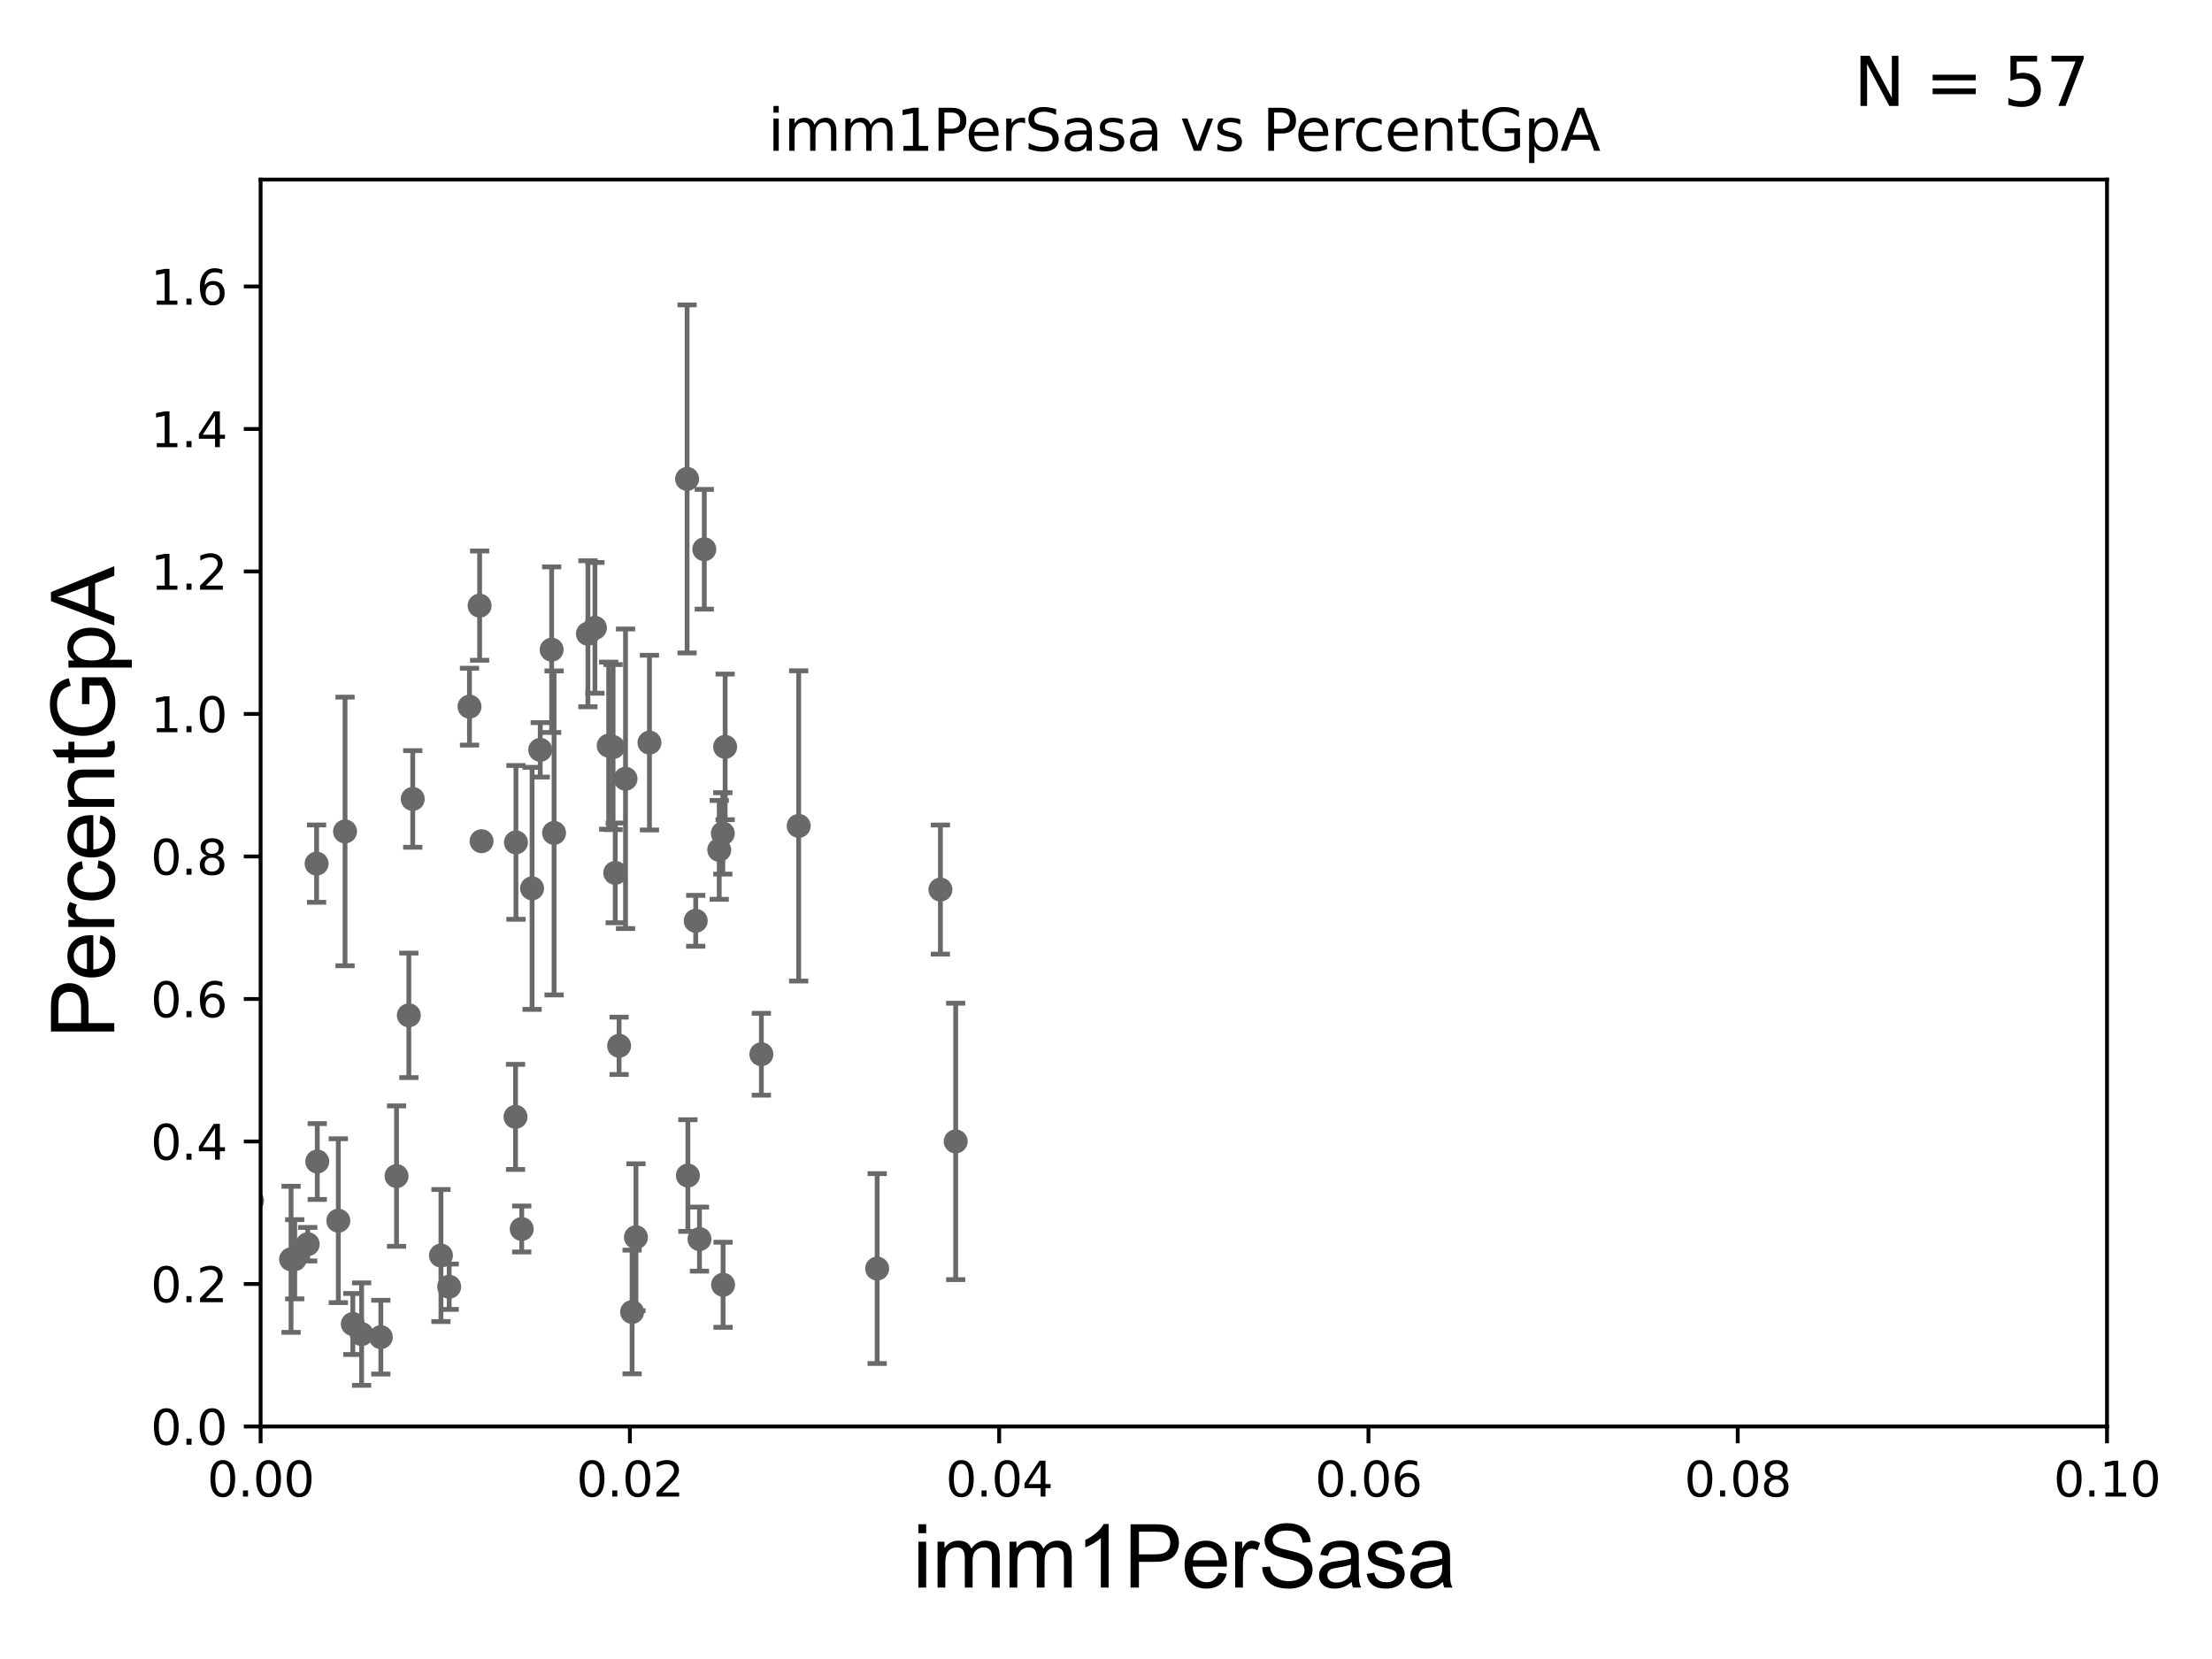 <?xml version="1.0" encoding="utf-8" standalone="no"?>
<!DOCTYPE svg PUBLIC "-//W3C//DTD SVG 1.1//EN"
  "http://www.w3.org/Graphics/SVG/1.1/DTD/svg11.dtd">
<svg xmlns:xlink="http://www.w3.org/1999/xlink" width="460.8pt" height="345.6pt" viewBox="0 0 460.8 345.6" xmlns="http://www.w3.org/2000/svg" version="1.1">
 <defs>
  <style type="text/css">*{stroke-linejoin: round; stroke-linecap: butt}</style>
 </defs>
 <g id="figure_1">
  <g id="patch_1">
   <path d="M 0 345.6 
L 460.8 345.6 
L 460.8 0 
L 0 0 
z
" style="fill: #ffffff"/>
  </g>
  <g id="axes_1">
   <g id="patch_2">
    <path d="M 54.29 297.16 
L 438.93 297.16 
L 438.93 37.411 
L 54.29 37.411 
z
" style="fill: #ffffff"/>
   </g>
   <g id="PathCollection_1">
    <defs>
     <path id="m3258a61355" d="M 0 1.118 
C 0.297 1.118 0.581 1 0.791 0.791 
C 1 0.581 1.118 0.297 1.118 0 
C 1.118 -0.297 1 -0.581 0.791 -0.791 
C 0.581 -1 0.297 -1.118 0 -1.118 
C -0.297 -1.118 -0.581 -1 -0.791 -0.791 
C -1 -0.581 -1.118 -0.297 -1.118 0 
C -1.118 0.297 -1 0.581 -0.791 0.791 
C -0.581 1 -0.297 1.118 0 1.118 
z
" style="stroke: #696969"/>
    </defs>
    <g clip-path="url(#pd227d06a3d)">
     <use xlink:href="#m3258a61355" x="122.474" y="132.023" style="fill: #696969; stroke: #696969"/>
     <use xlink:href="#m3258a61355" x="48.146" y="212.051" style="fill: #696969; stroke: #696969"/>
     <use xlink:href="#m3258a61355" x="114.92" y="135.341" style="fill: #696969; stroke: #696969"/>
     <use xlink:href="#m3258a61355" x="45.951" y="262.158" style="fill: #696969; stroke: #696969"/>
     <use xlink:href="#m3258a61355" x="126.803" y="155.338" style="fill: #696969; stroke: #696969"/>
     <use xlink:href="#m3258a61355" x="64.101" y="259.187" style="fill: #696969; stroke: #696969"/>
     <use xlink:href="#m3258a61355" x="93.574" y="268.053" style="fill: #696969; stroke: #696969"/>
     <use xlink:href="#m3258a61355" x="22.28" y="209.115" style="fill: #696969; stroke: #696969"/>
     <use xlink:href="#m3258a61355" x="26.231" y="267.951" style="fill: #696969; stroke: #696969"/>
     <use xlink:href="#m3258a61355" x="85.98" y="166.435" style="fill: #696969; stroke: #696969"/>
     <use xlink:href="#m3258a61355" x="73.5" y="275.812" style="fill: #696969; stroke: #696969"/>
     <use xlink:href="#m3258a61355" x="70.477" y="254.293" style="fill: #696969; stroke: #696969"/>
     <use xlink:href="#m3258a61355" x="128.162" y="181.837" style="fill: #696969; stroke: #696969"/>
     <use xlink:href="#m3258a61355" x="108.687" y="256.02" style="fill: #696969; stroke: #696969"/>
     <use xlink:href="#m3258a61355" x="131.677" y="273.313" style="fill: #696969; stroke: #696969"/>
     <use xlink:href="#m3258a61355" x="150.63" y="267.64" style="fill: #696969; stroke: #696969"/>
     <use xlink:href="#m3258a61355" x="82.607" y="245.001" style="fill: #696969; stroke: #696969"/>
     <use xlink:href="#m3258a61355" x="91.859" y="261.55" style="fill: #696969; stroke: #696969"/>
     <use xlink:href="#m3258a61355" x="143.301" y="244.886" style="fill: #696969; stroke: #696969"/>
     <use xlink:href="#m3258a61355" x="158.606" y="219.62" style="fill: #696969; stroke: #696969"/>
     <use xlink:href="#m3258a61355" x="182.73" y="264.268" style="fill: #696969; stroke: #696969"/>
     <use xlink:href="#m3258a61355" x="195.905" y="185.313" style="fill: #696969; stroke: #696969"/>
     <use xlink:href="#m3258a61355" x="199.09" y="237.778" style="fill: #696969; stroke: #696969"/>
     <use xlink:href="#m3258a61355" x="135.294" y="154.7" style="fill: #696969; stroke: #696969"/>
     <use xlink:href="#m3258a61355" x="145.715" y="258.126" style="fill: #696969; stroke: #696969"/>
     <use xlink:href="#m3258a61355" x="132.482" y="257.742" style="fill: #696969; stroke: #696969"/>
     <use xlink:href="#m3258a61355" x="107.482" y="175.487" style="fill: #696969; stroke: #696969"/>
     <use xlink:href="#m3258a61355" x="150.574" y="173.614" style="fill: #696969; stroke: #696969"/>
     <use xlink:href="#m3258a61355" x="79.333" y="278.551" style="fill: #696969; stroke: #696969"/>
     <use xlink:href="#m3258a61355" x="52.502" y="250.135" style="fill: #696969; stroke: #696969"/>
     <use xlink:href="#m3258a61355" x="127.716" y="155.633" style="fill: #696969; stroke: #696969"/>
     <use xlink:href="#m3258a61355" x="130.308" y="162.23" style="fill: #696969; stroke: #696969"/>
     <use xlink:href="#m3258a61355" x="143.136" y="99.765" style="fill: #696969; stroke: #696969"/>
     <use xlink:href="#m3258a61355" x="123.935" y="130.79" style="fill: #696969; stroke: #696969"/>
     <use xlink:href="#m3258a61355" x="85.17" y="211.513" style="fill: #696969; stroke: #696969"/>
     <use xlink:href="#m3258a61355" x="110.843" y="185.062" style="fill: #696969; stroke: #696969"/>
     <use xlink:href="#m3258a61355" x="97.804" y="147.21" style="fill: #696969; stroke: #696969"/>
     <use xlink:href="#m3258a61355" x="151.06" y="155.588" style="fill: #696969; stroke: #696969"/>
     <use xlink:href="#m3258a61355" x="146.718" y="114.422" style="fill: #696969; stroke: #696969"/>
     <use xlink:href="#m3258a61355" x="71.881" y="173.206" style="fill: #696969; stroke: #696969"/>
     <use xlink:href="#m3258a61355" x="128.971" y="217.86" style="fill: #696969; stroke: #696969"/>
     <use xlink:href="#m3258a61355" x="100.315" y="175.238" style="fill: #696969; stroke: #696969"/>
     <use xlink:href="#m3258a61355" x="112.542" y="156.205" style="fill: #696969; stroke: #696969"/>
     <use xlink:href="#m3258a61355" x="99.915" y="126.165" style="fill: #696969; stroke: #696969"/>
     <use xlink:href="#m3258a61355" x="75.332" y="277.915" style="fill: #696969; stroke: #696969"/>
     <use xlink:href="#m3258a61355" x="166.382" y="172.053" style="fill: #696969; stroke: #696969"/>
     <use xlink:href="#m3258a61355" x="144.933" y="191.818" style="fill: #696969; stroke: #696969"/>
     <use xlink:href="#m3258a61355" x="115.425" y="173.512" style="fill: #696969; stroke: #696969"/>
     <use xlink:href="#m3258a61355" x="65.952" y="179.908" style="fill: #696969; stroke: #696969"/>
     <use xlink:href="#m3258a61355" x="37.678" y="183.593" style="fill: #696969; stroke: #696969"/>
     <use xlink:href="#m3258a61355" x="149.831" y="177.045" style="fill: #696969; stroke: #696969"/>
     <use xlink:href="#m3258a61355" x="66.091" y="241.967" style="fill: #696969; stroke: #696969"/>
     <use xlink:href="#m3258a61355" x="107.394" y="232.664" style="fill: #696969; stroke: #696969"/>
     <use xlink:href="#m3258a61355" x="61.397" y="262.321" style="fill: #696969; stroke: #696969"/>
     <use xlink:href="#m3258a61355" x="44.736" y="226.974" style="fill: #696969; stroke: #696969"/>
     <use xlink:href="#m3258a61355" x="17.594" y="268.127" style="fill: #696969; stroke: #696969"/>
     <use xlink:href="#m3258a61355" x="60.633" y="262.342" style="fill: #696969; stroke: #696969"/>
    </g>
   </g>
   <g id="matplotlib.axis_1">
    <g id="xtick_1">
     <g id="line2d_1">
      <defs>
       <path id="ma763d4bf9a" d="M 0 0 
L 0 3.5 
" style="stroke: #000000; stroke-width: 0.8"/>
      </defs>
      <g>
       <use xlink:href="#ma763d4bf9a" x="54.29" y="297.16" style="stroke: #000000; stroke-width: 0.8"/>
      </g>
     </g>
     <g id="text_1">
      <!-- 0.00 -->
      <g transform="translate(43.157 311.758)scale(0.1 -0.1)">
       <defs>
        <path id="DejaVuSans-30" d="M 2034 4250 
Q 1547 4250 1301 3770 
Q 1056 3291 1056 2328 
Q 1056 1369 1301 889 
Q 1547 409 2034 409 
Q 2525 409 2770 889 
Q 3016 1369 3016 2328 
Q 3016 3291 2770 3770 
Q 2525 4250 2034 4250 
z
M 2034 4750 
Q 2819 4750 3233 4129 
Q 3647 3509 3647 2328 
Q 3647 1150 3233 529 
Q 2819 -91 2034 -91 
Q 1250 -91 836 529 
Q 422 1150 422 2328 
Q 422 3509 836 4129 
Q 1250 4750 2034 4750 
z
" transform="scale(0.016)"/>
        <path id="DejaVuSans-2e" d="M 684 794 
L 1344 794 
L 1344 0 
L 684 0 
L 684 794 
z
" transform="scale(0.016)"/>
       </defs>
       <use xlink:href="#DejaVuSans-30"/>
       <use xlink:href="#DejaVuSans-2e" x="63.623"/>
       <use xlink:href="#DejaVuSans-30" x="95.41"/>
       <use xlink:href="#DejaVuSans-30" x="159.033"/>
      </g>
     </g>
    </g>
    <g id="xtick_2">
     <g id="line2d_2">
      <g>
       <use xlink:href="#ma763d4bf9a" x="131.218" y="297.16" style="stroke: #000000; stroke-width: 0.8"/>
      </g>
     </g>
     <g id="text_2">
      <!-- 0.02 -->
      <g transform="translate(120.085 311.758)scale(0.1 -0.1)">
       <defs>
        <path id="DejaVuSans-32" d="M 1228 531 
L 3431 531 
L 3431 0 
L 469 0 
L 469 531 
Q 828 903 1448 1529 
Q 2069 2156 2228 2338 
Q 2531 2678 2651 2914 
Q 2772 3150 2772 3378 
Q 2772 3750 2511 3984 
Q 2250 4219 1831 4219 
Q 1534 4219 1204 4116 
Q 875 4013 500 3803 
L 500 4441 
Q 881 4594 1212 4672 
Q 1544 4750 1819 4750 
Q 2544 4750 2975 4387 
Q 3406 4025 3406 3419 
Q 3406 3131 3298 2873 
Q 3191 2616 2906 2266 
Q 2828 2175 2409 1742 
Q 1991 1309 1228 531 
z
" transform="scale(0.016)"/>
       </defs>
       <use xlink:href="#DejaVuSans-30"/>
       <use xlink:href="#DejaVuSans-2e" x="63.623"/>
       <use xlink:href="#DejaVuSans-30" x="95.41"/>
       <use xlink:href="#DejaVuSans-32" x="159.033"/>
      </g>
     </g>
    </g>
    <g id="xtick_3">
     <g id="line2d_3">
      <g>
       <use xlink:href="#ma763d4bf9a" x="208.146" y="297.16" style="stroke: #000000; stroke-width: 0.8"/>
      </g>
     </g>
     <g id="text_3">
      <!-- 0.04 -->
      <g transform="translate(197.013 311.758)scale(0.1 -0.1)">
       <defs>
        <path id="DejaVuSans-34" d="M 2419 4116 
L 825 1625 
L 2419 1625 
L 2419 4116 
z
M 2253 4666 
L 3047 4666 
L 3047 1625 
L 3713 1625 
L 3713 1100 
L 3047 1100 
L 3047 0 
L 2419 0 
L 2419 1100 
L 313 1100 
L 313 1709 
L 2253 4666 
z
" transform="scale(0.016)"/>
       </defs>
       <use xlink:href="#DejaVuSans-30"/>
       <use xlink:href="#DejaVuSans-2e" x="63.623"/>
       <use xlink:href="#DejaVuSans-30" x="95.41"/>
       <use xlink:href="#DejaVuSans-34" x="159.033"/>
      </g>
     </g>
    </g>
    <g id="xtick_4">
     <g id="line2d_4">
      <g>
       <use xlink:href="#ma763d4bf9a" x="285.074" y="297.16" style="stroke: #000000; stroke-width: 0.8"/>
      </g>
     </g>
     <g id="text_4">
      <!-- 0.06 -->
      <g transform="translate(273.941 311.758)scale(0.1 -0.1)">
       <defs>
        <path id="DejaVuSans-36" d="M 2113 2584 
Q 1688 2584 1439 2293 
Q 1191 2003 1191 1497 
Q 1191 994 1439 701 
Q 1688 409 2113 409 
Q 2538 409 2786 701 
Q 3034 994 3034 1497 
Q 3034 2003 2786 2293 
Q 2538 2584 2113 2584 
z
M 3366 4563 
L 3366 3988 
Q 3128 4100 2886 4159 
Q 2644 4219 2406 4219 
Q 1781 4219 1451 3797 
Q 1122 3375 1075 2522 
Q 1259 2794 1537 2939 
Q 1816 3084 2150 3084 
Q 2853 3084 3261 2657 
Q 3669 2231 3669 1497 
Q 3669 778 3244 343 
Q 2819 -91 2113 -91 
Q 1303 -91 875 529 
Q 447 1150 447 2328 
Q 447 3434 972 4092 
Q 1497 4750 2381 4750 
Q 2619 4750 2861 4703 
Q 3103 4656 3366 4563 
z
" transform="scale(0.016)"/>
       </defs>
       <use xlink:href="#DejaVuSans-30"/>
       <use xlink:href="#DejaVuSans-2e" x="63.623"/>
       <use xlink:href="#DejaVuSans-30" x="95.41"/>
       <use xlink:href="#DejaVuSans-36" x="159.033"/>
      </g>
     </g>
    </g>
    <g id="xtick_5">
     <g id="line2d_5">
      <g>
       <use xlink:href="#ma763d4bf9a" x="362.002" y="297.16" style="stroke: #000000; stroke-width: 0.8"/>
      </g>
     </g>
     <g id="text_5">
      <!-- 0.08 -->
      <g transform="translate(350.869 311.758)scale(0.1 -0.1)">
       <defs>
        <path id="DejaVuSans-38" d="M 2034 2216 
Q 1584 2216 1326 1975 
Q 1069 1734 1069 1313 
Q 1069 891 1326 650 
Q 1584 409 2034 409 
Q 2484 409 2743 651 
Q 3003 894 3003 1313 
Q 3003 1734 2745 1975 
Q 2488 2216 2034 2216 
z
M 1403 2484 
Q 997 2584 770 2862 
Q 544 3141 544 3541 
Q 544 4100 942 4425 
Q 1341 4750 2034 4750 
Q 2731 4750 3128 4425 
Q 3525 4100 3525 3541 
Q 3525 3141 3298 2862 
Q 3072 2584 2669 2484 
Q 3125 2378 3379 2068 
Q 3634 1759 3634 1313 
Q 3634 634 3220 271 
Q 2806 -91 2034 -91 
Q 1263 -91 848 271 
Q 434 634 434 1313 
Q 434 1759 690 2068 
Q 947 2378 1403 2484 
z
M 1172 3481 
Q 1172 3119 1398 2916 
Q 1625 2713 2034 2713 
Q 2441 2713 2670 2916 
Q 2900 3119 2900 3481 
Q 2900 3844 2670 4047 
Q 2441 4250 2034 4250 
Q 1625 4250 1398 4047 
Q 1172 3844 1172 3481 
z
" transform="scale(0.016)"/>
       </defs>
       <use xlink:href="#DejaVuSans-30"/>
       <use xlink:href="#DejaVuSans-2e" x="63.623"/>
       <use xlink:href="#DejaVuSans-30" x="95.41"/>
       <use xlink:href="#DejaVuSans-38" x="159.033"/>
      </g>
     </g>
    </g>
    <g id="xtick_6">
     <g id="line2d_6">
      <g>
       <use xlink:href="#ma763d4bf9a" x="438.93" y="297.16" style="stroke: #000000; stroke-width: 0.8"/>
      </g>
     </g>
     <g id="text_6">
      <!-- 0.10 -->
      <g transform="translate(427.797 311.758)scale(0.1 -0.1)">
       <defs>
        <path id="DejaVuSans-31" d="M 794 531 
L 1825 531 
L 1825 4091 
L 703 3866 
L 703 4441 
L 1819 4666 
L 2450 4666 
L 2450 531 
L 3481 531 
L 3481 0 
L 794 0 
L 794 531 
z
" transform="scale(0.016)"/>
       </defs>
       <use xlink:href="#DejaVuSans-30"/>
       <use xlink:href="#DejaVuSans-2e" x="63.623"/>
       <use xlink:href="#DejaVuSans-31" x="95.41"/>
       <use xlink:href="#DejaVuSans-30" x="159.033"/>
      </g>
     </g>
    </g>
    <g id="text_7">
     <!-- imm1PerSasa -->
     <g transform="translate(190.094 330.722)scale(0.18 -0.18)">
      <defs>
       <path id="ArialMT-69" d="M 425 3934 
L 425 4581 
L 988 4581 
L 988 3934 
L 425 3934 
z
M 425 0 
L 425 3319 
L 988 3319 
L 988 0 
L 425 0 
z
" transform="scale(0.016)"/>
       <path id="ArialMT-6d" d="M 422 0 
L 422 3319 
L 925 3319 
L 925 2853 
Q 1081 3097 1340 3245 
Q 1600 3394 1931 3394 
Q 2300 3394 2536 3241 
Q 2772 3088 2869 2813 
Q 3263 3394 3894 3394 
Q 4388 3394 4653 3120 
Q 4919 2847 4919 2278 
L 4919 0 
L 4359 0 
L 4359 2091 
Q 4359 2428 4304 2576 
Q 4250 2725 4106 2815 
Q 3963 2906 3769 2906 
Q 3419 2906 3187 2673 
Q 2956 2441 2956 1928 
L 2956 0 
L 2394 0 
L 2394 2156 
Q 2394 2531 2256 2718 
Q 2119 2906 1806 2906 
Q 1569 2906 1367 2781 
Q 1166 2656 1075 2415 
Q 984 2175 984 1722 
L 984 0 
L 422 0 
z
" transform="scale(0.016)"/>
       <path id="ArialMT-31" d="M 2384 0 
L 1822 0 
L 1822 3584 
Q 1619 3391 1289 3197 
Q 959 3003 697 2906 
L 697 3450 
Q 1169 3672 1522 3987 
Q 1875 4303 2022 4600 
L 2384 4600 
L 2384 0 
z
" transform="scale(0.016)"/>
       <path id="ArialMT-50" d="M 494 0 
L 494 4581 
L 2222 4581 
Q 2678 4581 2919 4538 
Q 3256 4481 3484 4323 
Q 3713 4166 3852 3881 
Q 3991 3597 3991 3256 
Q 3991 2672 3619 2267 
Q 3247 1863 2275 1863 
L 1100 1863 
L 1100 0 
L 494 0 
z
M 1100 2403 
L 2284 2403 
Q 2872 2403 3119 2622 
Q 3366 2841 3366 3238 
Q 3366 3525 3220 3729 
Q 3075 3934 2838 4000 
Q 2684 4041 2272 4041 
L 1100 4041 
L 1100 2403 
z
" transform="scale(0.016)"/>
       <path id="ArialMT-65" d="M 2694 1069 
L 3275 997 
Q 3138 488 2766 206 
Q 2394 -75 1816 -75 
Q 1088 -75 661 373 
Q 234 822 234 1631 
Q 234 2469 665 2931 
Q 1097 3394 1784 3394 
Q 2450 3394 2872 2941 
Q 3294 2488 3294 1666 
Q 3294 1616 3291 1516 
L 816 1516 
Q 847 969 1125 678 
Q 1403 388 1819 388 
Q 2128 388 2347 550 
Q 2566 713 2694 1069 
z
M 847 1978 
L 2700 1978 
Q 2663 2397 2488 2606 
Q 2219 2931 1791 2931 
Q 1403 2931 1139 2672 
Q 875 2413 847 1978 
z
" transform="scale(0.016)"/>
       <path id="ArialMT-72" d="M 416 0 
L 416 3319 
L 922 3319 
L 922 2816 
Q 1116 3169 1280 3281 
Q 1444 3394 1641 3394 
Q 1925 3394 2219 3213 
L 2025 2691 
Q 1819 2813 1613 2813 
Q 1428 2813 1281 2702 
Q 1134 2591 1072 2394 
Q 978 2094 978 1738 
L 978 0 
L 416 0 
z
" transform="scale(0.016)"/>
       <path id="ArialMT-53" d="M 288 1472 
L 859 1522 
Q 900 1178 1048 958 
Q 1197 738 1509 602 
Q 1822 466 2213 466 
Q 2559 466 2825 569 
Q 3091 672 3220 851 
Q 3350 1031 3350 1244 
Q 3350 1459 3225 1620 
Q 3100 1781 2813 1891 
Q 2628 1963 1997 2114 
Q 1366 2266 1113 2400 
Q 784 2572 623 2826 
Q 463 3081 463 3397 
Q 463 3744 659 4045 
Q 856 4347 1234 4503 
Q 1613 4659 2075 4659 
Q 2584 4659 2973 4495 
Q 3363 4331 3572 4012 
Q 3781 3694 3797 3291 
L 3216 3247 
Q 3169 3681 2898 3903 
Q 2628 4125 2100 4125 
Q 1550 4125 1298 3923 
Q 1047 3722 1047 3438 
Q 1047 3191 1225 3031 
Q 1400 2872 2139 2705 
Q 2878 2538 3153 2413 
Q 3553 2228 3743 1945 
Q 3934 1663 3934 1294 
Q 3934 928 3725 604 
Q 3516 281 3123 101 
Q 2731 -78 2241 -78 
Q 1619 -78 1198 103 
Q 778 284 539 648 
Q 300 1013 288 1472 
z
" transform="scale(0.016)"/>
       <path id="ArialMT-61" d="M 2588 409 
Q 2275 144 1986 34 
Q 1697 -75 1366 -75 
Q 819 -75 525 192 
Q 231 459 231 875 
Q 231 1119 342 1320 
Q 453 1522 633 1644 
Q 813 1766 1038 1828 
Q 1203 1872 1538 1913 
Q 2219 1994 2541 2106 
Q 2544 2222 2544 2253 
Q 2544 2597 2384 2738 
Q 2169 2928 1744 2928 
Q 1347 2928 1158 2789 
Q 969 2650 878 2297 
L 328 2372 
Q 403 2725 575 2942 
Q 747 3159 1072 3276 
Q 1397 3394 1825 3394 
Q 2250 3394 2515 3294 
Q 2781 3194 2906 3042 
Q 3031 2891 3081 2659 
Q 3109 2516 3109 2141 
L 3109 1391 
Q 3109 606 3145 398 
Q 3181 191 3288 0 
L 2700 0 
Q 2613 175 2588 409 
z
M 2541 1666 
Q 2234 1541 1622 1453 
Q 1275 1403 1131 1340 
Q 988 1278 909 1158 
Q 831 1038 831 891 
Q 831 666 1001 516 
Q 1172 366 1500 366 
Q 1825 366 2078 508 
Q 2331 650 2450 897 
Q 2541 1088 2541 1459 
L 2541 1666 
z
" transform="scale(0.016)"/>
       <path id="ArialMT-73" d="M 197 991 
L 753 1078 
Q 800 744 1014 566 
Q 1228 388 1613 388 
Q 2000 388 2187 545 
Q 2375 703 2375 916 
Q 2375 1106 2209 1216 
Q 2094 1291 1634 1406 
Q 1016 1563 777 1677 
Q 538 1791 414 1992 
Q 291 2194 291 2438 
Q 291 2659 392 2848 
Q 494 3038 669 3163 
Q 800 3259 1026 3326 
Q 1253 3394 1513 3394 
Q 1903 3394 2198 3281 
Q 2494 3169 2634 2976 
Q 2775 2784 2828 2463 
L 2278 2388 
Q 2241 2644 2061 2787 
Q 1881 2931 1553 2931 
Q 1166 2931 1000 2803 
Q 834 2675 834 2503 
Q 834 2394 903 2306 
Q 972 2216 1119 2156 
Q 1203 2125 1616 2013 
Q 2213 1853 2448 1751 
Q 2684 1650 2818 1456 
Q 2953 1263 2953 975 
Q 2953 694 2789 445 
Q 2625 197 2315 61 
Q 2006 -75 1616 -75 
Q 969 -75 630 194 
Q 291 463 197 991 
z
" transform="scale(0.016)"/>
      </defs>
      <use xlink:href="#ArialMT-69"/>
      <use xlink:href="#ArialMT-6d" x="22.217"/>
      <use xlink:href="#ArialMT-6d" x="105.518"/>
      <use xlink:href="#ArialMT-31" x="188.818"/>
      <use xlink:href="#ArialMT-50" x="244.434"/>
      <use xlink:href="#ArialMT-65" x="311.133"/>
      <use xlink:href="#ArialMT-72" x="366.748"/>
      <use xlink:href="#ArialMT-53" x="400.049"/>
      <use xlink:href="#ArialMT-61" x="466.748"/>
      <use xlink:href="#ArialMT-73" x="522.363"/>
      <use xlink:href="#ArialMT-61" x="572.363"/>
     </g>
    </g>
   </g>
   <g id="matplotlib.axis_2">
    <g id="ytick_1">
     <g id="line2d_7">
      <defs>
       <path id="m34cb4a69a8" d="M 0 0 
L -3.5 0 
" style="stroke: #000000; stroke-width: 0.8"/>
      </defs>
      <g>
       <use xlink:href="#m34cb4a69a8" x="54.29" y="297.16" style="stroke: #000000; stroke-width: 0.8"/>
      </g>
     </g>
     <g id="text_8">
      <!-- 0.0 -->
      <g transform="translate(31.387 300.959)scale(0.1 -0.1)">
       <use xlink:href="#DejaVuSans-30"/>
       <use xlink:href="#DejaVuSans-2e" x="63.623"/>
       <use xlink:href="#DejaVuSans-30" x="95.41"/>
      </g>
     </g>
    </g>
    <g id="ytick_2">
     <g id="line2d_8">
      <g>
       <use xlink:href="#m34cb4a69a8" x="54.29" y="267.474" style="stroke: #000000; stroke-width: 0.8"/>
      </g>
     </g>
     <g id="text_9">
      <!-- 0.2 -->
      <g transform="translate(31.387 271.274)scale(0.1 -0.1)">
       <use xlink:href="#DejaVuSans-30"/>
       <use xlink:href="#DejaVuSans-2e" x="63.623"/>
       <use xlink:href="#DejaVuSans-32" x="95.41"/>
      </g>
     </g>
    </g>
    <g id="ytick_3">
     <g id="line2d_9">
      <g>
       <use xlink:href="#m34cb4a69a8" x="54.29" y="237.789" style="stroke: #000000; stroke-width: 0.8"/>
      </g>
     </g>
     <g id="text_10">
      <!-- 0.4 -->
      <g transform="translate(31.387 241.588)scale(0.1 -0.1)">
       <use xlink:href="#DejaVuSans-30"/>
       <use xlink:href="#DejaVuSans-2e" x="63.623"/>
       <use xlink:href="#DejaVuSans-34" x="95.41"/>
      </g>
     </g>
    </g>
    <g id="ytick_4">
     <g id="line2d_10">
      <g>
       <use xlink:href="#m34cb4a69a8" x="54.29" y="208.103" style="stroke: #000000; stroke-width: 0.8"/>
      </g>
     </g>
     <g id="text_11">
      <!-- 0.6 -->
      <g transform="translate(31.387 211.902)scale(0.1 -0.1)">
       <use xlink:href="#DejaVuSans-30"/>
       <use xlink:href="#DejaVuSans-2e" x="63.623"/>
       <use xlink:href="#DejaVuSans-36" x="95.41"/>
      </g>
     </g>
    </g>
    <g id="ytick_5">
     <g id="line2d_11">
      <g>
       <use xlink:href="#m34cb4a69a8" x="54.29" y="178.418" style="stroke: #000000; stroke-width: 0.8"/>
      </g>
     </g>
     <g id="text_12">
      <!-- 0.8 -->
      <g transform="translate(31.387 182.217)scale(0.1 -0.1)">
       <use xlink:href="#DejaVuSans-30"/>
       <use xlink:href="#DejaVuSans-2e" x="63.623"/>
       <use xlink:href="#DejaVuSans-38" x="95.41"/>
      </g>
     </g>
    </g>
    <g id="ytick_6">
     <g id="line2d_12">
      <g>
       <use xlink:href="#m34cb4a69a8" x="54.29" y="148.732" style="stroke: #000000; stroke-width: 0.8"/>
      </g>
     </g>
     <g id="text_13">
      <!-- 1.0 -->
      <g transform="translate(31.387 152.531)scale(0.1 -0.1)">
       <use xlink:href="#DejaVuSans-31"/>
       <use xlink:href="#DejaVuSans-2e" x="63.623"/>
       <use xlink:href="#DejaVuSans-30" x="95.41"/>
      </g>
     </g>
    </g>
    <g id="ytick_7">
     <g id="line2d_13">
      <g>
       <use xlink:href="#m34cb4a69a8" x="54.29" y="119.047" style="stroke: #000000; stroke-width: 0.8"/>
      </g>
     </g>
     <g id="text_14">
      <!-- 1.2 -->
      <g transform="translate(31.387 122.846)scale(0.1 -0.1)">
       <use xlink:href="#DejaVuSans-31"/>
       <use xlink:href="#DejaVuSans-2e" x="63.623"/>
       <use xlink:href="#DejaVuSans-32" x="95.41"/>
      </g>
     </g>
    </g>
    <g id="ytick_8">
     <g id="line2d_14">
      <g>
       <use xlink:href="#m34cb4a69a8" x="54.29" y="89.361" style="stroke: #000000; stroke-width: 0.8"/>
      </g>
     </g>
     <g id="text_15">
      <!-- 1.4 -->
      <g transform="translate(31.387 93.16)scale(0.1 -0.1)">
       <use xlink:href="#DejaVuSans-31"/>
       <use xlink:href="#DejaVuSans-2e" x="63.623"/>
       <use xlink:href="#DejaVuSans-34" x="95.41"/>
      </g>
     </g>
    </g>
    <g id="ytick_9">
     <g id="line2d_15">
      <g>
       <use xlink:href="#m34cb4a69a8" x="54.29" y="59.675" style="stroke: #000000; stroke-width: 0.8"/>
      </g>
     </g>
     <g id="text_16">
      <!-- 1.6 -->
      <g transform="translate(31.387 63.475)scale(0.1 -0.1)">
       <use xlink:href="#DejaVuSans-31"/>
       <use xlink:href="#DejaVuSans-2e" x="63.623"/>
       <use xlink:href="#DejaVuSans-36" x="95.41"/>
      </g>
     </g>
    </g>
    <g id="text_17">
     <!-- PercentGpA -->
     <g transform="translate(23.809 216.309)rotate(-90)scale(0.18 -0.18)">
      <defs>
       <path id="ArialMT-63" d="M 2588 1216 
L 3141 1144 
Q 3050 572 2676 248 
Q 2303 -75 1759 -75 
Q 1078 -75 664 370 
Q 250 816 250 1647 
Q 250 2184 428 2587 
Q 606 2991 970 3192 
Q 1334 3394 1763 3394 
Q 2303 3394 2647 3120 
Q 2991 2847 3088 2344 
L 2541 2259 
Q 2463 2594 2264 2762 
Q 2066 2931 1784 2931 
Q 1359 2931 1093 2626 
Q 828 2322 828 1663 
Q 828 994 1084 691 
Q 1341 388 1753 388 
Q 2084 388 2306 591 
Q 2528 794 2588 1216 
z
" transform="scale(0.016)"/>
       <path id="ArialMT-6e" d="M 422 0 
L 422 3319 
L 928 3319 
L 928 2847 
Q 1294 3394 1984 3394 
Q 2284 3394 2536 3286 
Q 2788 3178 2913 3003 
Q 3038 2828 3088 2588 
Q 3119 2431 3119 2041 
L 3119 0 
L 2556 0 
L 2556 2019 
Q 2556 2363 2490 2533 
Q 2425 2703 2258 2804 
Q 2091 2906 1866 2906 
Q 1506 2906 1245 2678 
Q 984 2450 984 1813 
L 984 0 
L 422 0 
z
" transform="scale(0.016)"/>
       <path id="ArialMT-74" d="M 1650 503 
L 1731 6 
Q 1494 -44 1306 -44 
Q 1000 -44 831 53 
Q 663 150 594 308 
Q 525 466 525 972 
L 525 2881 
L 113 2881 
L 113 3319 
L 525 3319 
L 525 4141 
L 1084 4478 
L 1084 3319 
L 1650 3319 
L 1650 2881 
L 1084 2881 
L 1084 941 
Q 1084 700 1114 631 
Q 1144 563 1211 522 
Q 1278 481 1403 481 
Q 1497 481 1650 503 
z
" transform="scale(0.016)"/>
       <path id="ArialMT-47" d="M 2638 1797 
L 2638 2334 
L 4578 2338 
L 4578 638 
Q 4131 281 3656 101 
Q 3181 -78 2681 -78 
Q 2006 -78 1454 211 
Q 903 500 622 1047 
Q 341 1594 341 2269 
Q 341 2938 620 3517 
Q 900 4097 1425 4378 
Q 1950 4659 2634 4659 
Q 3131 4659 3532 4498 
Q 3934 4338 4162 4050 
Q 4391 3763 4509 3300 
L 3963 3150 
Q 3859 3500 3706 3700 
Q 3553 3900 3268 4020 
Q 2984 4141 2638 4141 
Q 2222 4141 1919 4014 
Q 1616 3888 1430 3681 
Q 1244 3475 1141 3228 
Q 966 2803 966 2306 
Q 966 1694 1177 1281 
Q 1388 869 1791 669 
Q 2194 469 2647 469 
Q 3041 469 3416 620 
Q 3791 772 3984 944 
L 3984 1797 
L 2638 1797 
z
" transform="scale(0.016)"/>
       <path id="ArialMT-70" d="M 422 -1272 
L 422 3319 
L 934 3319 
L 934 2888 
Q 1116 3141 1344 3267 
Q 1572 3394 1897 3394 
Q 2322 3394 2647 3175 
Q 2972 2956 3137 2557 
Q 3303 2159 3303 1684 
Q 3303 1175 3120 767 
Q 2938 359 2589 142 
Q 2241 -75 1856 -75 
Q 1575 -75 1351 44 
Q 1128 163 984 344 
L 984 -1272 
L 422 -1272 
z
M 931 1641 
Q 931 1000 1190 694 
Q 1450 388 1819 388 
Q 2194 388 2461 705 
Q 2728 1022 2728 1688 
Q 2728 2322 2467 2637 
Q 2206 2953 1844 2953 
Q 1484 2953 1207 2617 
Q 931 2281 931 1641 
z
" transform="scale(0.016)"/>
       <path id="ArialMT-41" d="M -9 0 
L 1750 4581 
L 2403 4581 
L 4278 0 
L 3588 0 
L 3053 1388 
L 1138 1388 
L 634 0 
L -9 0 
z
M 1313 1881 
L 2866 1881 
L 2388 3150 
Q 2169 3728 2063 4100 
Q 1975 3659 1816 3225 
L 1313 1881 
z
" transform="scale(0.016)"/>
      </defs>
      <use xlink:href="#ArialMT-50"/>
      <use xlink:href="#ArialMT-65" x="66.699"/>
      <use xlink:href="#ArialMT-72" x="122.314"/>
      <use xlink:href="#ArialMT-63" x="155.615"/>
      <use xlink:href="#ArialMT-65" x="205.615"/>
      <use xlink:href="#ArialMT-6e" x="261.23"/>
      <use xlink:href="#ArialMT-74" x="316.846"/>
      <use xlink:href="#ArialMT-47" x="344.629"/>
      <use xlink:href="#ArialMT-70" x="422.412"/>
      <use xlink:href="#ArialMT-41" x="478.027"/>
     </g>
    </g>
   </g>
   <g id="LineCollection_1">
    <path d="M 122.474 147.234 
L 122.474 116.812 
" clip-path="url(#pd227d06a3d)" style="fill: none; stroke: #696969"/>
    <path d="M 48.146 221.113 
L 48.146 202.988 
" clip-path="url(#pd227d06a3d)" style="fill: none; stroke: #696969"/>
    <path d="M 114.92 152.589 
L 114.92 118.093 
" clip-path="url(#pd227d06a3d)" style="fill: none; stroke: #696969"/>
    <path d="M 45.951 267.999 
L 45.951 256.318 
" clip-path="url(#pd227d06a3d)" style="fill: none; stroke: #696969"/>
    <path d="M 126.803 172.743 
L 126.803 137.932 
" clip-path="url(#pd227d06a3d)" style="fill: none; stroke: #696969"/>
    <path d="M 64.101 262.68 
L 64.101 255.694 
" clip-path="url(#pd227d06a3d)" style="fill: none; stroke: #696969"/>
    <path d="M 93.574 272.778 
L 93.574 263.328 
" clip-path="url(#pd227d06a3d)" style="fill: none; stroke: #696969"/>
    <path d="M 22.28 213.579 
L 22.28 204.65 
" clip-path="url(#pd227d06a3d)" style="fill: none; stroke: #696969"/>
    <path d="M 26.231 273.513 
L 26.231 262.389 
" clip-path="url(#pd227d06a3d)" style="fill: none; stroke: #696969"/>
    <path d="M 85.98 176.498 
L 85.98 156.372 
" clip-path="url(#pd227d06a3d)" style="fill: none; stroke: #696969"/>
    <path d="M 73.5 282.163 
L 73.5 269.461 
" clip-path="url(#pd227d06a3d)" style="fill: none; stroke: #696969"/>
    <path d="M 70.477 271.362 
L 70.477 237.224 
" clip-path="url(#pd227d06a3d)" style="fill: none; stroke: #696969"/>
    <path d="M 128.162 192.225 
L 128.162 171.449 
" clip-path="url(#pd227d06a3d)" style="fill: none; stroke: #696969"/>
    <path d="M 108.687 260.805 
L 108.687 251.235 
" clip-path="url(#pd227d06a3d)" style="fill: none; stroke: #696969"/>
    <path d="M 131.677 286.196 
L 131.677 260.429 
" clip-path="url(#pd227d06a3d)" style="fill: none; stroke: #696969"/>
    <path d="M 150.63 276.504 
L 150.63 258.776 
" clip-path="url(#pd227d06a3d)" style="fill: none; stroke: #696969"/>
    <path d="M 82.607 259.627 
L 82.607 230.376 
" clip-path="url(#pd227d06a3d)" style="fill: none; stroke: #696969"/>
    <path d="M 91.859 275.307 
L 91.859 247.794 
" clip-path="url(#pd227d06a3d)" style="fill: none; stroke: #696969"/>
    <path d="M 143.301 256.515 
L 143.301 233.256 
" clip-path="url(#pd227d06a3d)" style="fill: none; stroke: #696969"/>
    <path d="M 158.606 228.148 
L 158.606 211.092 
" clip-path="url(#pd227d06a3d)" style="fill: none; stroke: #696969"/>
    <path d="M 182.73 284.047 
L 182.73 244.489 
" clip-path="url(#pd227d06a3d)" style="fill: none; stroke: #696969"/>
    <path d="M 195.905 198.757 
L 195.905 171.87 
" clip-path="url(#pd227d06a3d)" style="fill: none; stroke: #696969"/>
    <path d="M 199.09 266.57 
L 199.09 208.986 
" clip-path="url(#pd227d06a3d)" style="fill: none; stroke: #696969"/>
    <path d="M 135.294 172.9 
L 135.294 136.499 
" clip-path="url(#pd227d06a3d)" style="fill: none; stroke: #696969"/>
    <path d="M 145.715 264.802 
L 145.715 251.451 
" clip-path="url(#pd227d06a3d)" style="fill: none; stroke: #696969"/>
    <path d="M 132.482 273.046 
L 132.482 242.438 
" clip-path="url(#pd227d06a3d)" style="fill: none; stroke: #696969"/>
    <path d="M 107.482 191.506 
L 107.482 159.469 
" clip-path="url(#pd227d06a3d)" style="fill: none; stroke: #696969"/>
    <path d="M 150.574 182.09 
L 150.574 165.137 
" clip-path="url(#pd227d06a3d)" style="fill: none; stroke: #696969"/>
    <path d="M 79.333 286.235 
L 79.333 270.867 
" clip-path="url(#pd227d06a3d)" style="fill: none; stroke: #696969"/>
    <path d="M 52.502 253.922 
L 52.502 246.348 
" clip-path="url(#pd227d06a3d)" style="fill: none; stroke: #696969"/>
    <path d="M 127.716 172.826 
L 127.716 138.441 
" clip-path="url(#pd227d06a3d)" style="fill: none; stroke: #696969"/>
    <path d="M 130.308 193.428 
L 130.308 131.032 
" clip-path="url(#pd227d06a3d)" style="fill: none; stroke: #696969"/>
    <path d="M 143.136 136.021 
L 143.136 63.509 
" clip-path="url(#pd227d06a3d)" style="fill: none; stroke: #696969"/>
    <path d="M 123.935 144.41 
L 123.935 117.171 
" clip-path="url(#pd227d06a3d)" style="fill: none; stroke: #696969"/>
    <path d="M 85.17 224.482 
L 85.17 198.543 
" clip-path="url(#pd227d06a3d)" style="fill: none; stroke: #696969"/>
    <path d="M 110.843 210.272 
L 110.843 159.852 
" clip-path="url(#pd227d06a3d)" style="fill: none; stroke: #696969"/>
    <path d="M 97.804 155.216 
L 97.804 139.204 
" clip-path="url(#pd227d06a3d)" style="fill: none; stroke: #696969"/>
    <path d="M 151.06 170.757 
L 151.06 140.42 
" clip-path="url(#pd227d06a3d)" style="fill: none; stroke: #696969"/>
    <path d="M 146.718 126.892 
L 146.718 101.952 
" clip-path="url(#pd227d06a3d)" style="fill: none; stroke: #696969"/>
    <path d="M 71.881 201.189 
L 71.881 145.223 
" clip-path="url(#pd227d06a3d)" style="fill: none; stroke: #696969"/>
    <path d="M 128.971 223.832 
L 128.971 211.887 
" clip-path="url(#pd227d06a3d)" style="fill: none; stroke: #696969"/>
    <path d="M 100.315 175.754 
L 100.315 174.721 
" clip-path="url(#pd227d06a3d)" style="fill: none; stroke: #696969"/>
    <path d="M 112.542 161.88 
L 112.542 150.531 
" clip-path="url(#pd227d06a3d)" style="fill: none; stroke: #696969"/>
    <path d="M 99.915 137.548 
L 99.915 114.781 
" clip-path="url(#pd227d06a3d)" style="fill: none; stroke: #696969"/>
    <path d="M 75.332 288.587 
L 75.332 267.243 
" clip-path="url(#pd227d06a3d)" style="fill: none; stroke: #696969"/>
    <path d="M 166.382 204.366 
L 166.382 139.74 
" clip-path="url(#pd227d06a3d)" style="fill: none; stroke: #696969"/>
    <path d="M 144.933 197.115 
L 144.933 186.521 
" clip-path="url(#pd227d06a3d)" style="fill: none; stroke: #696969"/>
    <path d="M 115.425 207.261 
L 115.425 139.763 
" clip-path="url(#pd227d06a3d)" style="fill: none; stroke: #696969"/>
    <path d="M 65.952 187.967 
L 65.952 171.85 
" clip-path="url(#pd227d06a3d)" style="fill: none; stroke: #696969"/>
    <path d="M 37.678 205.505 
L 37.678 161.681 
" clip-path="url(#pd227d06a3d)" style="fill: none; stroke: #696969"/>
    <path d="M 149.831 187.341 
L 149.831 166.748 
" clip-path="url(#pd227d06a3d)" style="fill: none; stroke: #696969"/>
    <path d="M 66.091 249.864 
L 66.091 234.07 
" clip-path="url(#pd227d06a3d)" style="fill: none; stroke: #696969"/>
    <path d="M 107.394 243.612 
L 107.394 221.716 
" clip-path="url(#pd227d06a3d)" style="fill: none; stroke: #696969"/>
    <path d="M 61.397 270.572 
L 61.397 254.069 
" clip-path="url(#pd227d06a3d)" style="fill: none; stroke: #696969"/>
    <path d="M 44.736 241.598 
L 44.736 212.351 
" clip-path="url(#pd227d06a3d)" style="fill: none; stroke: #696969"/>
    <path d="M 17.594 275.908 
L 17.594 260.346 
" clip-path="url(#pd227d06a3d)" style="fill: none; stroke: #696969"/>
    <path d="M 60.633 277.559 
L 60.633 247.125 
" clip-path="url(#pd227d06a3d)" style="fill: none; stroke: #696969"/>
   </g>
   <g id="line2d_16">
    <defs>
     <path id="m39c49753ab" d="M 2 0 
L -2 -0 
" style="stroke: #696969"/>
    </defs>
    <g clip-path="url(#pd227d06a3d)">
     <use xlink:href="#m39c49753ab" x="122.474" y="147.234" style="fill: #696969; stroke: #696969"/>
     <use xlink:href="#m39c49753ab" x="48.146" y="221.113" style="fill: #696969; stroke: #696969"/>
     <use xlink:href="#m39c49753ab" x="114.92" y="152.589" style="fill: #696969; stroke: #696969"/>
     <use xlink:href="#m39c49753ab" x="45.951" y="267.999" style="fill: #696969; stroke: #696969"/>
     <use xlink:href="#m39c49753ab" x="126.803" y="172.743" style="fill: #696969; stroke: #696969"/>
     <use xlink:href="#m39c49753ab" x="64.101" y="262.68" style="fill: #696969; stroke: #696969"/>
     <use xlink:href="#m39c49753ab" x="93.574" y="272.778" style="fill: #696969; stroke: #696969"/>
     <use xlink:href="#m39c49753ab" x="22.28" y="213.579" style="fill: #696969; stroke: #696969"/>
     <use xlink:href="#m39c49753ab" x="26.231" y="273.513" style="fill: #696969; stroke: #696969"/>
     <use xlink:href="#m39c49753ab" x="85.98" y="176.498" style="fill: #696969; stroke: #696969"/>
     <use xlink:href="#m39c49753ab" x="73.5" y="282.163" style="fill: #696969; stroke: #696969"/>
     <use xlink:href="#m39c49753ab" x="70.477" y="271.362" style="fill: #696969; stroke: #696969"/>
     <use xlink:href="#m39c49753ab" x="128.162" y="192.225" style="fill: #696969; stroke: #696969"/>
     <use xlink:href="#m39c49753ab" x="108.687" y="260.805" style="fill: #696969; stroke: #696969"/>
     <use xlink:href="#m39c49753ab" x="131.677" y="286.196" style="fill: #696969; stroke: #696969"/>
     <use xlink:href="#m39c49753ab" x="150.63" y="276.504" style="fill: #696969; stroke: #696969"/>
     <use xlink:href="#m39c49753ab" x="82.607" y="259.627" style="fill: #696969; stroke: #696969"/>
     <use xlink:href="#m39c49753ab" x="91.859" y="275.307" style="fill: #696969; stroke: #696969"/>
     <use xlink:href="#m39c49753ab" x="143.301" y="256.515" style="fill: #696969; stroke: #696969"/>
     <use xlink:href="#m39c49753ab" x="158.606" y="228.148" style="fill: #696969; stroke: #696969"/>
     <use xlink:href="#m39c49753ab" x="182.73" y="284.047" style="fill: #696969; stroke: #696969"/>
     <use xlink:href="#m39c49753ab" x="195.905" y="198.757" style="fill: #696969; stroke: #696969"/>
     <use xlink:href="#m39c49753ab" x="199.09" y="266.57" style="fill: #696969; stroke: #696969"/>
     <use xlink:href="#m39c49753ab" x="135.294" y="172.9" style="fill: #696969; stroke: #696969"/>
     <use xlink:href="#m39c49753ab" x="145.715" y="264.802" style="fill: #696969; stroke: #696969"/>
     <use xlink:href="#m39c49753ab" x="132.482" y="273.046" style="fill: #696969; stroke: #696969"/>
     <use xlink:href="#m39c49753ab" x="107.482" y="191.506" style="fill: #696969; stroke: #696969"/>
     <use xlink:href="#m39c49753ab" x="150.574" y="182.09" style="fill: #696969; stroke: #696969"/>
     <use xlink:href="#m39c49753ab" x="79.333" y="286.235" style="fill: #696969; stroke: #696969"/>
     <use xlink:href="#m39c49753ab" x="52.502" y="253.922" style="fill: #696969; stroke: #696969"/>
     <use xlink:href="#m39c49753ab" x="127.716" y="172.826" style="fill: #696969; stroke: #696969"/>
     <use xlink:href="#m39c49753ab" x="130.308" y="193.428" style="fill: #696969; stroke: #696969"/>
     <use xlink:href="#m39c49753ab" x="143.136" y="136.021" style="fill: #696969; stroke: #696969"/>
     <use xlink:href="#m39c49753ab" x="123.935" y="144.41" style="fill: #696969; stroke: #696969"/>
     <use xlink:href="#m39c49753ab" x="85.17" y="224.482" style="fill: #696969; stroke: #696969"/>
     <use xlink:href="#m39c49753ab" x="110.843" y="210.272" style="fill: #696969; stroke: #696969"/>
     <use xlink:href="#m39c49753ab" x="97.804" y="155.216" style="fill: #696969; stroke: #696969"/>
     <use xlink:href="#m39c49753ab" x="151.06" y="170.757" style="fill: #696969; stroke: #696969"/>
     <use xlink:href="#m39c49753ab" x="146.718" y="126.892" style="fill: #696969; stroke: #696969"/>
     <use xlink:href="#m39c49753ab" x="71.881" y="201.189" style="fill: #696969; stroke: #696969"/>
     <use xlink:href="#m39c49753ab" x="128.971" y="223.832" style="fill: #696969; stroke: #696969"/>
     <use xlink:href="#m39c49753ab" x="100.315" y="175.754" style="fill: #696969; stroke: #696969"/>
     <use xlink:href="#m39c49753ab" x="112.542" y="161.88" style="fill: #696969; stroke: #696969"/>
     <use xlink:href="#m39c49753ab" x="99.915" y="137.548" style="fill: #696969; stroke: #696969"/>
     <use xlink:href="#m39c49753ab" x="75.332" y="288.587" style="fill: #696969; stroke: #696969"/>
     <use xlink:href="#m39c49753ab" x="166.382" y="204.366" style="fill: #696969; stroke: #696969"/>
     <use xlink:href="#m39c49753ab" x="144.933" y="197.115" style="fill: #696969; stroke: #696969"/>
     <use xlink:href="#m39c49753ab" x="115.425" y="207.261" style="fill: #696969; stroke: #696969"/>
     <use xlink:href="#m39c49753ab" x="65.952" y="187.967" style="fill: #696969; stroke: #696969"/>
     <use xlink:href="#m39c49753ab" x="37.678" y="205.505" style="fill: #696969; stroke: #696969"/>
     <use xlink:href="#m39c49753ab" x="149.831" y="187.341" style="fill: #696969; stroke: #696969"/>
     <use xlink:href="#m39c49753ab" x="66.091" y="249.864" style="fill: #696969; stroke: #696969"/>
     <use xlink:href="#m39c49753ab" x="107.394" y="243.612" style="fill: #696969; stroke: #696969"/>
     <use xlink:href="#m39c49753ab" x="61.397" y="270.572" style="fill: #696969; stroke: #696969"/>
     <use xlink:href="#m39c49753ab" x="44.736" y="241.598" style="fill: #696969; stroke: #696969"/>
     <use xlink:href="#m39c49753ab" x="17.594" y="275.908" style="fill: #696969; stroke: #696969"/>
     <use xlink:href="#m39c49753ab" x="60.633" y="277.559" style="fill: #696969; stroke: #696969"/>
    </g>
   </g>
   <g id="line2d_17">
    <g clip-path="url(#pd227d06a3d)">
     <use xlink:href="#m39c49753ab" x="122.474" y="116.812" style="fill: #696969; stroke: #696969"/>
     <use xlink:href="#m39c49753ab" x="48.146" y="202.988" style="fill: #696969; stroke: #696969"/>
     <use xlink:href="#m39c49753ab" x="114.92" y="118.093" style="fill: #696969; stroke: #696969"/>
     <use xlink:href="#m39c49753ab" x="45.951" y="256.318" style="fill: #696969; stroke: #696969"/>
     <use xlink:href="#m39c49753ab" x="126.803" y="137.932" style="fill: #696969; stroke: #696969"/>
     <use xlink:href="#m39c49753ab" x="64.101" y="255.694" style="fill: #696969; stroke: #696969"/>
     <use xlink:href="#m39c49753ab" x="93.574" y="263.328" style="fill: #696969; stroke: #696969"/>
     <use xlink:href="#m39c49753ab" x="22.28" y="204.65" style="fill: #696969; stroke: #696969"/>
     <use xlink:href="#m39c49753ab" x="26.231" y="262.389" style="fill: #696969; stroke: #696969"/>
     <use xlink:href="#m39c49753ab" x="85.98" y="156.372" style="fill: #696969; stroke: #696969"/>
     <use xlink:href="#m39c49753ab" x="73.5" y="269.461" style="fill: #696969; stroke: #696969"/>
     <use xlink:href="#m39c49753ab" x="70.477" y="237.224" style="fill: #696969; stroke: #696969"/>
     <use xlink:href="#m39c49753ab" x="128.162" y="171.449" style="fill: #696969; stroke: #696969"/>
     <use xlink:href="#m39c49753ab" x="108.687" y="251.235" style="fill: #696969; stroke: #696969"/>
     <use xlink:href="#m39c49753ab" x="131.677" y="260.429" style="fill: #696969; stroke: #696969"/>
     <use xlink:href="#m39c49753ab" x="150.63" y="258.776" style="fill: #696969; stroke: #696969"/>
     <use xlink:href="#m39c49753ab" x="82.607" y="230.376" style="fill: #696969; stroke: #696969"/>
     <use xlink:href="#m39c49753ab" x="91.859" y="247.794" style="fill: #696969; stroke: #696969"/>
     <use xlink:href="#m39c49753ab" x="143.301" y="233.256" style="fill: #696969; stroke: #696969"/>
     <use xlink:href="#m39c49753ab" x="158.606" y="211.092" style="fill: #696969; stroke: #696969"/>
     <use xlink:href="#m39c49753ab" x="182.73" y="244.489" style="fill: #696969; stroke: #696969"/>
     <use xlink:href="#m39c49753ab" x="195.905" y="171.87" style="fill: #696969; stroke: #696969"/>
     <use xlink:href="#m39c49753ab" x="199.09" y="208.986" style="fill: #696969; stroke: #696969"/>
     <use xlink:href="#m39c49753ab" x="135.294" y="136.499" style="fill: #696969; stroke: #696969"/>
     <use xlink:href="#m39c49753ab" x="145.715" y="251.451" style="fill: #696969; stroke: #696969"/>
     <use xlink:href="#m39c49753ab" x="132.482" y="242.438" style="fill: #696969; stroke: #696969"/>
     <use xlink:href="#m39c49753ab" x="107.482" y="159.469" style="fill: #696969; stroke: #696969"/>
     <use xlink:href="#m39c49753ab" x="150.574" y="165.137" style="fill: #696969; stroke: #696969"/>
     <use xlink:href="#m39c49753ab" x="79.333" y="270.867" style="fill: #696969; stroke: #696969"/>
     <use xlink:href="#m39c49753ab" x="52.502" y="246.348" style="fill: #696969; stroke: #696969"/>
     <use xlink:href="#m39c49753ab" x="127.716" y="138.441" style="fill: #696969; stroke: #696969"/>
     <use xlink:href="#m39c49753ab" x="130.308" y="131.032" style="fill: #696969; stroke: #696969"/>
     <use xlink:href="#m39c49753ab" x="143.136" y="63.509" style="fill: #696969; stroke: #696969"/>
     <use xlink:href="#m39c49753ab" x="123.935" y="117.171" style="fill: #696969; stroke: #696969"/>
     <use xlink:href="#m39c49753ab" x="85.17" y="198.543" style="fill: #696969; stroke: #696969"/>
     <use xlink:href="#m39c49753ab" x="110.843" y="159.852" style="fill: #696969; stroke: #696969"/>
     <use xlink:href="#m39c49753ab" x="97.804" y="139.204" style="fill: #696969; stroke: #696969"/>
     <use xlink:href="#m39c49753ab" x="151.06" y="140.42" style="fill: #696969; stroke: #696969"/>
     <use xlink:href="#m39c49753ab" x="146.718" y="101.952" style="fill: #696969; stroke: #696969"/>
     <use xlink:href="#m39c49753ab" x="71.881" y="145.223" style="fill: #696969; stroke: #696969"/>
     <use xlink:href="#m39c49753ab" x="128.971" y="211.887" style="fill: #696969; stroke: #696969"/>
     <use xlink:href="#m39c49753ab" x="100.315" y="174.721" style="fill: #696969; stroke: #696969"/>
     <use xlink:href="#m39c49753ab" x="112.542" y="150.531" style="fill: #696969; stroke: #696969"/>
     <use xlink:href="#m39c49753ab" x="99.915" y="114.781" style="fill: #696969; stroke: #696969"/>
     <use xlink:href="#m39c49753ab" x="75.332" y="267.243" style="fill: #696969; stroke: #696969"/>
     <use xlink:href="#m39c49753ab" x="166.382" y="139.74" style="fill: #696969; stroke: #696969"/>
     <use xlink:href="#m39c49753ab" x="144.933" y="186.521" style="fill: #696969; stroke: #696969"/>
     <use xlink:href="#m39c49753ab" x="115.425" y="139.763" style="fill: #696969; stroke: #696969"/>
     <use xlink:href="#m39c49753ab" x="65.952" y="171.85" style="fill: #696969; stroke: #696969"/>
     <use xlink:href="#m39c49753ab" x="37.678" y="161.681" style="fill: #696969; stroke: #696969"/>
     <use xlink:href="#m39c49753ab" x="149.831" y="166.748" style="fill: #696969; stroke: #696969"/>
     <use xlink:href="#m39c49753ab" x="66.091" y="234.07" style="fill: #696969; stroke: #696969"/>
     <use xlink:href="#m39c49753ab" x="107.394" y="221.716" style="fill: #696969; stroke: #696969"/>
     <use xlink:href="#m39c49753ab" x="61.397" y="254.069" style="fill: #696969; stroke: #696969"/>
     <use xlink:href="#m39c49753ab" x="44.736" y="212.351" style="fill: #696969; stroke: #696969"/>
     <use xlink:href="#m39c49753ab" x="17.594" y="260.346" style="fill: #696969; stroke: #696969"/>
     <use xlink:href="#m39c49753ab" x="60.633" y="247.125" style="fill: #696969; stroke: #696969"/>
    </g>
   </g>
   <g id="line2d_18">
    <defs>
     <path id="m14bcaa0a7b" d="M 0 2 
C 0.53 2 1.039 1.789 1.414 1.414 
C 1.789 1.039 2 0.53 2 0 
C 2 -0.53 1.789 -1.039 1.414 -1.414 
C 1.039 -1.789 0.53 -2 0 -2 
C -0.53 -2 -1.039 -1.789 -1.414 -1.414 
C -1.789 -1.039 -2 -0.53 -2 0 
C -2 0.53 -1.789 1.039 -1.414 1.414 
C -1.039 1.789 -0.53 2 0 2 
z
" style="stroke: #696969"/>
    </defs>
    <g clip-path="url(#pd227d06a3d)">
     <use xlink:href="#m14bcaa0a7b" x="122.474" y="132.023" style="fill: #696969; stroke: #696969"/>
     <use xlink:href="#m14bcaa0a7b" x="48.146" y="212.051" style="fill: #696969; stroke: #696969"/>
     <use xlink:href="#m14bcaa0a7b" x="114.92" y="135.341" style="fill: #696969; stroke: #696969"/>
     <use xlink:href="#m14bcaa0a7b" x="45.951" y="262.158" style="fill: #696969; stroke: #696969"/>
     <use xlink:href="#m14bcaa0a7b" x="126.803" y="155.338" style="fill: #696969; stroke: #696969"/>
     <use xlink:href="#m14bcaa0a7b" x="64.101" y="259.187" style="fill: #696969; stroke: #696969"/>
     <use xlink:href="#m14bcaa0a7b" x="93.574" y="268.053" style="fill: #696969; stroke: #696969"/>
     <use xlink:href="#m14bcaa0a7b" x="22.28" y="209.115" style="fill: #696969; stroke: #696969"/>
     <use xlink:href="#m14bcaa0a7b" x="26.231" y="267.951" style="fill: #696969; stroke: #696969"/>
     <use xlink:href="#m14bcaa0a7b" x="85.98" y="166.435" style="fill: #696969; stroke: #696969"/>
     <use xlink:href="#m14bcaa0a7b" x="73.5" y="275.812" style="fill: #696969; stroke: #696969"/>
     <use xlink:href="#m14bcaa0a7b" x="70.477" y="254.293" style="fill: #696969; stroke: #696969"/>
     <use xlink:href="#m14bcaa0a7b" x="128.162" y="181.837" style="fill: #696969; stroke: #696969"/>
     <use xlink:href="#m14bcaa0a7b" x="108.687" y="256.02" style="fill: #696969; stroke: #696969"/>
     <use xlink:href="#m14bcaa0a7b" x="131.677" y="273.313" style="fill: #696969; stroke: #696969"/>
     <use xlink:href="#m14bcaa0a7b" x="150.63" y="267.64" style="fill: #696969; stroke: #696969"/>
     <use xlink:href="#m14bcaa0a7b" x="82.607" y="245.001" style="fill: #696969; stroke: #696969"/>
     <use xlink:href="#m14bcaa0a7b" x="91.859" y="261.55" style="fill: #696969; stroke: #696969"/>
     <use xlink:href="#m14bcaa0a7b" x="143.301" y="244.886" style="fill: #696969; stroke: #696969"/>
     <use xlink:href="#m14bcaa0a7b" x="158.606" y="219.62" style="fill: #696969; stroke: #696969"/>
     <use xlink:href="#m14bcaa0a7b" x="182.73" y="264.268" style="fill: #696969; stroke: #696969"/>
     <use xlink:href="#m14bcaa0a7b" x="195.905" y="185.313" style="fill: #696969; stroke: #696969"/>
     <use xlink:href="#m14bcaa0a7b" x="199.09" y="237.778" style="fill: #696969; stroke: #696969"/>
     <use xlink:href="#m14bcaa0a7b" x="135.294" y="154.7" style="fill: #696969; stroke: #696969"/>
     <use xlink:href="#m14bcaa0a7b" x="145.715" y="258.126" style="fill: #696969; stroke: #696969"/>
     <use xlink:href="#m14bcaa0a7b" x="132.482" y="257.742" style="fill: #696969; stroke: #696969"/>
     <use xlink:href="#m14bcaa0a7b" x="107.482" y="175.487" style="fill: #696969; stroke: #696969"/>
     <use xlink:href="#m14bcaa0a7b" x="150.574" y="173.614" style="fill: #696969; stroke: #696969"/>
     <use xlink:href="#m14bcaa0a7b" x="79.333" y="278.551" style="fill: #696969; stroke: #696969"/>
     <use xlink:href="#m14bcaa0a7b" x="52.502" y="250.135" style="fill: #696969; stroke: #696969"/>
     <use xlink:href="#m14bcaa0a7b" x="127.716" y="155.633" style="fill: #696969; stroke: #696969"/>
     <use xlink:href="#m14bcaa0a7b" x="130.308" y="162.23" style="fill: #696969; stroke: #696969"/>
     <use xlink:href="#m14bcaa0a7b" x="143.136" y="99.765" style="fill: #696969; stroke: #696969"/>
     <use xlink:href="#m14bcaa0a7b" x="123.935" y="130.79" style="fill: #696969; stroke: #696969"/>
     <use xlink:href="#m14bcaa0a7b" x="85.17" y="211.513" style="fill: #696969; stroke: #696969"/>
     <use xlink:href="#m14bcaa0a7b" x="110.843" y="185.062" style="fill: #696969; stroke: #696969"/>
     <use xlink:href="#m14bcaa0a7b" x="97.804" y="147.21" style="fill: #696969; stroke: #696969"/>
     <use xlink:href="#m14bcaa0a7b" x="151.06" y="155.588" style="fill: #696969; stroke: #696969"/>
     <use xlink:href="#m14bcaa0a7b" x="146.718" y="114.422" style="fill: #696969; stroke: #696969"/>
     <use xlink:href="#m14bcaa0a7b" x="71.881" y="173.206" style="fill: #696969; stroke: #696969"/>
     <use xlink:href="#m14bcaa0a7b" x="128.971" y="217.86" style="fill: #696969; stroke: #696969"/>
     <use xlink:href="#m14bcaa0a7b" x="100.315" y="175.238" style="fill: #696969; stroke: #696969"/>
     <use xlink:href="#m14bcaa0a7b" x="112.542" y="156.205" style="fill: #696969; stroke: #696969"/>
     <use xlink:href="#m14bcaa0a7b" x="99.915" y="126.165" style="fill: #696969; stroke: #696969"/>
     <use xlink:href="#m14bcaa0a7b" x="75.332" y="277.915" style="fill: #696969; stroke: #696969"/>
     <use xlink:href="#m14bcaa0a7b" x="166.382" y="172.053" style="fill: #696969; stroke: #696969"/>
     <use xlink:href="#m14bcaa0a7b" x="144.933" y="191.818" style="fill: #696969; stroke: #696969"/>
     <use xlink:href="#m14bcaa0a7b" x="115.425" y="173.512" style="fill: #696969; stroke: #696969"/>
     <use xlink:href="#m14bcaa0a7b" x="65.952" y="179.908" style="fill: #696969; stroke: #696969"/>
     <use xlink:href="#m14bcaa0a7b" x="37.678" y="183.593" style="fill: #696969; stroke: #696969"/>
     <use xlink:href="#m14bcaa0a7b" x="149.831" y="177.045" style="fill: #696969; stroke: #696969"/>
     <use xlink:href="#m14bcaa0a7b" x="66.091" y="241.967" style="fill: #696969; stroke: #696969"/>
     <use xlink:href="#m14bcaa0a7b" x="107.394" y="232.664" style="fill: #696969; stroke: #696969"/>
     <use xlink:href="#m14bcaa0a7b" x="61.397" y="262.321" style="fill: #696969; stroke: #696969"/>
     <use xlink:href="#m14bcaa0a7b" x="44.736" y="226.974" style="fill: #696969; stroke: #696969"/>
     <use xlink:href="#m14bcaa0a7b" x="17.594" y="268.127" style="fill: #696969; stroke: #696969"/>
     <use xlink:href="#m14bcaa0a7b" x="60.633" y="262.342" style="fill: #696969; stroke: #696969"/>
    </g>
   </g>
   <g id="patch_3">
    <path d="M 54.29 297.16 
L 54.29 37.411 
" style="fill: none; stroke: #000000; stroke-width: 0.8; stroke-linejoin: miter; stroke-linecap: square"/>
   </g>
   <g id="patch_4">
    <path d="M 438.93 297.16 
L 438.93 37.411 
" style="fill: none; stroke: #000000; stroke-width: 0.8; stroke-linejoin: miter; stroke-linecap: square"/>
   </g>
   <g id="patch_5">
    <path d="M 54.29 297.16 
L 438.93 297.16 
" style="fill: none; stroke: #000000; stroke-width: 0.8; stroke-linejoin: miter; stroke-linecap: square"/>
   </g>
   <g id="patch_6">
    <path d="M 54.29 37.411 
L 438.93 37.411 
" style="fill: none; stroke: #000000; stroke-width: 0.8; stroke-linejoin: miter; stroke-linecap: square"/>
   </g>
   <g id="text_18">
    <!-- N = 57 -->
    <g transform="translate(386.165 22.074)scale(0.14 -0.14)">
     <defs>
      <path id="DejaVuSans-4e" d="M 628 4666 
L 1478 4666 
L 3547 763 
L 3547 4666 
L 4159 4666 
L 4159 0 
L 3309 0 
L 1241 3903 
L 1241 0 
L 628 0 
L 628 4666 
z
" transform="scale(0.016)"/>
      <path id="DejaVuSans-20" transform="scale(0.016)"/>
      <path id="DejaVuSans-3d" d="M 678 2906 
L 4684 2906 
L 4684 2381 
L 678 2381 
L 678 2906 
z
M 678 1631 
L 4684 1631 
L 4684 1100 
L 678 1100 
L 678 1631 
z
" transform="scale(0.016)"/>
      <path id="DejaVuSans-35" d="M 691 4666 
L 3169 4666 
L 3169 4134 
L 1269 4134 
L 1269 2991 
Q 1406 3038 1543 3061 
Q 1681 3084 1819 3084 
Q 2600 3084 3056 2656 
Q 3513 2228 3513 1497 
Q 3513 744 3044 326 
Q 2575 -91 1722 -91 
Q 1428 -91 1123 -41 
Q 819 9 494 109 
L 494 744 
Q 775 591 1075 516 
Q 1375 441 1709 441 
Q 2250 441 2565 725 
Q 2881 1009 2881 1497 
Q 2881 1984 2565 2268 
Q 2250 2553 1709 2553 
Q 1456 2553 1204 2497 
Q 953 2441 691 2322 
L 691 4666 
z
" transform="scale(0.016)"/>
      <path id="DejaVuSans-37" d="M 525 4666 
L 3525 4666 
L 3525 4397 
L 1831 0 
L 1172 0 
L 2766 4134 
L 525 4134 
L 525 4666 
z
" transform="scale(0.016)"/>
     </defs>
     <use xlink:href="#DejaVuSans-4e"/>
     <use xlink:href="#DejaVuSans-20" x="74.805"/>
     <use xlink:href="#DejaVuSans-3d" x="106.592"/>
     <use xlink:href="#DejaVuSans-20" x="190.381"/>
     <use xlink:href="#DejaVuSans-35" x="222.168"/>
     <use xlink:href="#DejaVuSans-37" x="285.791"/>
    </g>
   </g>
   <g id="text_19">
    <!-- imm1PerSasa vs PercentGpA -->
    <g transform="translate(159.967 31.411)scale(0.12 -0.12)">
     <defs>
      <path id="DejaVuSans-69" d="M 603 3500 
L 1178 3500 
L 1178 0 
L 603 0 
L 603 3500 
z
M 603 4863 
L 1178 4863 
L 1178 4134 
L 603 4134 
L 603 4863 
z
" transform="scale(0.016)"/>
      <path id="DejaVuSans-6d" d="M 3328 2828 
Q 3544 3216 3844 3400 
Q 4144 3584 4550 3584 
Q 5097 3584 5394 3201 
Q 5691 2819 5691 2113 
L 5691 0 
L 5113 0 
L 5113 2094 
Q 5113 2597 4934 2840 
Q 4756 3084 4391 3084 
Q 3944 3084 3684 2787 
Q 3425 2491 3425 1978 
L 3425 0 
L 2847 0 
L 2847 2094 
Q 2847 2600 2669 2842 
Q 2491 3084 2119 3084 
Q 1678 3084 1418 2786 
Q 1159 2488 1159 1978 
L 1159 0 
L 581 0 
L 581 3500 
L 1159 3500 
L 1159 2956 
Q 1356 3278 1631 3431 
Q 1906 3584 2284 3584 
Q 2666 3584 2933 3390 
Q 3200 3197 3328 2828 
z
" transform="scale(0.016)"/>
      <path id="DejaVuSans-50" d="M 1259 4147 
L 1259 2394 
L 2053 2394 
Q 2494 2394 2734 2622 
Q 2975 2850 2975 3272 
Q 2975 3691 2734 3919 
Q 2494 4147 2053 4147 
L 1259 4147 
z
M 628 4666 
L 2053 4666 
Q 2838 4666 3239 4311 
Q 3641 3956 3641 3272 
Q 3641 2581 3239 2228 
Q 2838 1875 2053 1875 
L 1259 1875 
L 1259 0 
L 628 0 
L 628 4666 
z
" transform="scale(0.016)"/>
      <path id="DejaVuSans-65" d="M 3597 1894 
L 3597 1613 
L 953 1613 
Q 991 1019 1311 708 
Q 1631 397 2203 397 
Q 2534 397 2845 478 
Q 3156 559 3463 722 
L 3463 178 
Q 3153 47 2828 -22 
Q 2503 -91 2169 -91 
Q 1331 -91 842 396 
Q 353 884 353 1716 
Q 353 2575 817 3079 
Q 1281 3584 2069 3584 
Q 2775 3584 3186 3129 
Q 3597 2675 3597 1894 
z
M 3022 2063 
Q 3016 2534 2758 2815 
Q 2500 3097 2075 3097 
Q 1594 3097 1305 2825 
Q 1016 2553 972 2059 
L 3022 2063 
z
" transform="scale(0.016)"/>
      <path id="DejaVuSans-72" d="M 2631 2963 
Q 2534 3019 2420 3045 
Q 2306 3072 2169 3072 
Q 1681 3072 1420 2755 
Q 1159 2438 1159 1844 
L 1159 0 
L 581 0 
L 581 3500 
L 1159 3500 
L 1159 2956 
Q 1341 3275 1631 3429 
Q 1922 3584 2338 3584 
Q 2397 3584 2469 3576 
Q 2541 3569 2628 3553 
L 2631 2963 
z
" transform="scale(0.016)"/>
      <path id="DejaVuSans-53" d="M 3425 4513 
L 3425 3897 
Q 3066 4069 2747 4153 
Q 2428 4238 2131 4238 
Q 1616 4238 1336 4038 
Q 1056 3838 1056 3469 
Q 1056 3159 1242 3001 
Q 1428 2844 1947 2747 
L 2328 2669 
Q 3034 2534 3370 2195 
Q 3706 1856 3706 1288 
Q 3706 609 3251 259 
Q 2797 -91 1919 -91 
Q 1588 -91 1214 -16 
Q 841 59 441 206 
L 441 856 
Q 825 641 1194 531 
Q 1563 422 1919 422 
Q 2459 422 2753 634 
Q 3047 847 3047 1241 
Q 3047 1584 2836 1778 
Q 2625 1972 2144 2069 
L 1759 2144 
Q 1053 2284 737 2584 
Q 422 2884 422 3419 
Q 422 4038 858 4394 
Q 1294 4750 2059 4750 
Q 2388 4750 2728 4690 
Q 3069 4631 3425 4513 
z
" transform="scale(0.016)"/>
      <path id="DejaVuSans-61" d="M 2194 1759 
Q 1497 1759 1228 1600 
Q 959 1441 959 1056 
Q 959 750 1161 570 
Q 1363 391 1709 391 
Q 2188 391 2477 730 
Q 2766 1069 2766 1631 
L 2766 1759 
L 2194 1759 
z
M 3341 1997 
L 3341 0 
L 2766 0 
L 2766 531 
Q 2569 213 2275 61 
Q 1981 -91 1556 -91 
Q 1019 -91 701 211 
Q 384 513 384 1019 
Q 384 1609 779 1909 
Q 1175 2209 1959 2209 
L 2766 2209 
L 2766 2266 
Q 2766 2663 2505 2880 
Q 2244 3097 1772 3097 
Q 1472 3097 1187 3025 
Q 903 2953 641 2809 
L 641 3341 
Q 956 3463 1253 3523 
Q 1550 3584 1831 3584 
Q 2591 3584 2966 3190 
Q 3341 2797 3341 1997 
z
" transform="scale(0.016)"/>
      <path id="DejaVuSans-73" d="M 2834 3397 
L 2834 2853 
Q 2591 2978 2328 3040 
Q 2066 3103 1784 3103 
Q 1356 3103 1142 2972 
Q 928 2841 928 2578 
Q 928 2378 1081 2264 
Q 1234 2150 1697 2047 
L 1894 2003 
Q 2506 1872 2764 1633 
Q 3022 1394 3022 966 
Q 3022 478 2636 193 
Q 2250 -91 1575 -91 
Q 1294 -91 989 -36 
Q 684 19 347 128 
L 347 722 
Q 666 556 975 473 
Q 1284 391 1588 391 
Q 1994 391 2212 530 
Q 2431 669 2431 922 
Q 2431 1156 2273 1281 
Q 2116 1406 1581 1522 
L 1381 1569 
Q 847 1681 609 1914 
Q 372 2147 372 2553 
Q 372 3047 722 3315 
Q 1072 3584 1716 3584 
Q 2034 3584 2315 3537 
Q 2597 3491 2834 3397 
z
" transform="scale(0.016)"/>
      <path id="DejaVuSans-76" d="M 191 3500 
L 800 3500 
L 1894 563 
L 2988 3500 
L 3597 3500 
L 2284 0 
L 1503 0 
L 191 3500 
z
" transform="scale(0.016)"/>
      <path id="DejaVuSans-63" d="M 3122 3366 
L 3122 2828 
Q 2878 2963 2633 3030 
Q 2388 3097 2138 3097 
Q 1578 3097 1268 2742 
Q 959 2388 959 1747 
Q 959 1106 1268 751 
Q 1578 397 2138 397 
Q 2388 397 2633 464 
Q 2878 531 3122 666 
L 3122 134 
Q 2881 22 2623 -34 
Q 2366 -91 2075 -91 
Q 1284 -91 818 406 
Q 353 903 353 1747 
Q 353 2603 823 3093 
Q 1294 3584 2113 3584 
Q 2378 3584 2631 3529 
Q 2884 3475 3122 3366 
z
" transform="scale(0.016)"/>
      <path id="DejaVuSans-6e" d="M 3513 2113 
L 3513 0 
L 2938 0 
L 2938 2094 
Q 2938 2591 2744 2837 
Q 2550 3084 2163 3084 
Q 1697 3084 1428 2787 
Q 1159 2491 1159 1978 
L 1159 0 
L 581 0 
L 581 3500 
L 1159 3500 
L 1159 2956 
Q 1366 3272 1645 3428 
Q 1925 3584 2291 3584 
Q 2894 3584 3203 3211 
Q 3513 2838 3513 2113 
z
" transform="scale(0.016)"/>
      <path id="DejaVuSans-74" d="M 1172 4494 
L 1172 3500 
L 2356 3500 
L 2356 3053 
L 1172 3053 
L 1172 1153 
Q 1172 725 1289 603 
Q 1406 481 1766 481 
L 2356 481 
L 2356 0 
L 1766 0 
Q 1100 0 847 248 
Q 594 497 594 1153 
L 594 3053 
L 172 3053 
L 172 3500 
L 594 3500 
L 594 4494 
L 1172 4494 
z
" transform="scale(0.016)"/>
      <path id="DejaVuSans-47" d="M 3809 666 
L 3809 1919 
L 2778 1919 
L 2778 2438 
L 4434 2438 
L 4434 434 
Q 4069 175 3628 42 
Q 3188 -91 2688 -91 
Q 1594 -91 976 548 
Q 359 1188 359 2328 
Q 359 3472 976 4111 
Q 1594 4750 2688 4750 
Q 3144 4750 3555 4637 
Q 3966 4525 4313 4306 
L 4313 3634 
Q 3963 3931 3569 4081 
Q 3175 4231 2741 4231 
Q 1884 4231 1454 3753 
Q 1025 3275 1025 2328 
Q 1025 1384 1454 906 
Q 1884 428 2741 428 
Q 3075 428 3337 486 
Q 3600 544 3809 666 
z
" transform="scale(0.016)"/>
      <path id="DejaVuSans-70" d="M 1159 525 
L 1159 -1331 
L 581 -1331 
L 581 3500 
L 1159 3500 
L 1159 2969 
Q 1341 3281 1617 3432 
Q 1894 3584 2278 3584 
Q 2916 3584 3314 3078 
Q 3713 2572 3713 1747 
Q 3713 922 3314 415 
Q 2916 -91 2278 -91 
Q 1894 -91 1617 61 
Q 1341 213 1159 525 
z
M 3116 1747 
Q 3116 2381 2855 2742 
Q 2594 3103 2138 3103 
Q 1681 3103 1420 2742 
Q 1159 2381 1159 1747 
Q 1159 1113 1420 752 
Q 1681 391 2138 391 
Q 2594 391 2855 752 
Q 3116 1113 3116 1747 
z
" transform="scale(0.016)"/>
      <path id="DejaVuSans-41" d="M 2188 4044 
L 1331 1722 
L 3047 1722 
L 2188 4044 
z
M 1831 4666 
L 2547 4666 
L 4325 0 
L 3669 0 
L 3244 1197 
L 1141 1197 
L 716 0 
L 50 0 
L 1831 4666 
z
" transform="scale(0.016)"/>
     </defs>
     <use xlink:href="#DejaVuSans-69"/>
     <use xlink:href="#DejaVuSans-6d" x="27.783"/>
     <use xlink:href="#DejaVuSans-6d" x="125.195"/>
     <use xlink:href="#DejaVuSans-31" x="222.607"/>
     <use xlink:href="#DejaVuSans-50" x="286.23"/>
     <use xlink:href="#DejaVuSans-65" x="342.908"/>
     <use xlink:href="#DejaVuSans-72" x="404.432"/>
     <use xlink:href="#DejaVuSans-53" x="445.545"/>
     <use xlink:href="#DejaVuSans-61" x="509.021"/>
     <use xlink:href="#DejaVuSans-73" x="570.301"/>
     <use xlink:href="#DejaVuSans-61" x="622.4"/>
     <use xlink:href="#DejaVuSans-20" x="683.68"/>
     <use xlink:href="#DejaVuSans-76" x="715.467"/>
     <use xlink:href="#DejaVuSans-73" x="774.646"/>
     <use xlink:href="#DejaVuSans-20" x="826.746"/>
     <use xlink:href="#DejaVuSans-50" x="858.533"/>
     <use xlink:href="#DejaVuSans-65" x="915.211"/>
     <use xlink:href="#DejaVuSans-72" x="976.734"/>
     <use xlink:href="#DejaVuSans-63" x="1015.598"/>
     <use xlink:href="#DejaVuSans-65" x="1070.578"/>
     <use xlink:href="#DejaVuSans-6e" x="1132.102"/>
     <use xlink:href="#DejaVuSans-74" x="1195.48"/>
     <use xlink:href="#DejaVuSans-47" x="1234.689"/>
     <use xlink:href="#DejaVuSans-70" x="1312.18"/>
     <use xlink:href="#DejaVuSans-41" x="1375.656"/>
    </g>
   </g>
  </g>
 </g>
 <defs>
  <clipPath id="pd227d06a3d">
   <rect x="54.29" y="37.411" width="384.64" height="259.749"/>
  </clipPath>
 </defs>
</svg>
